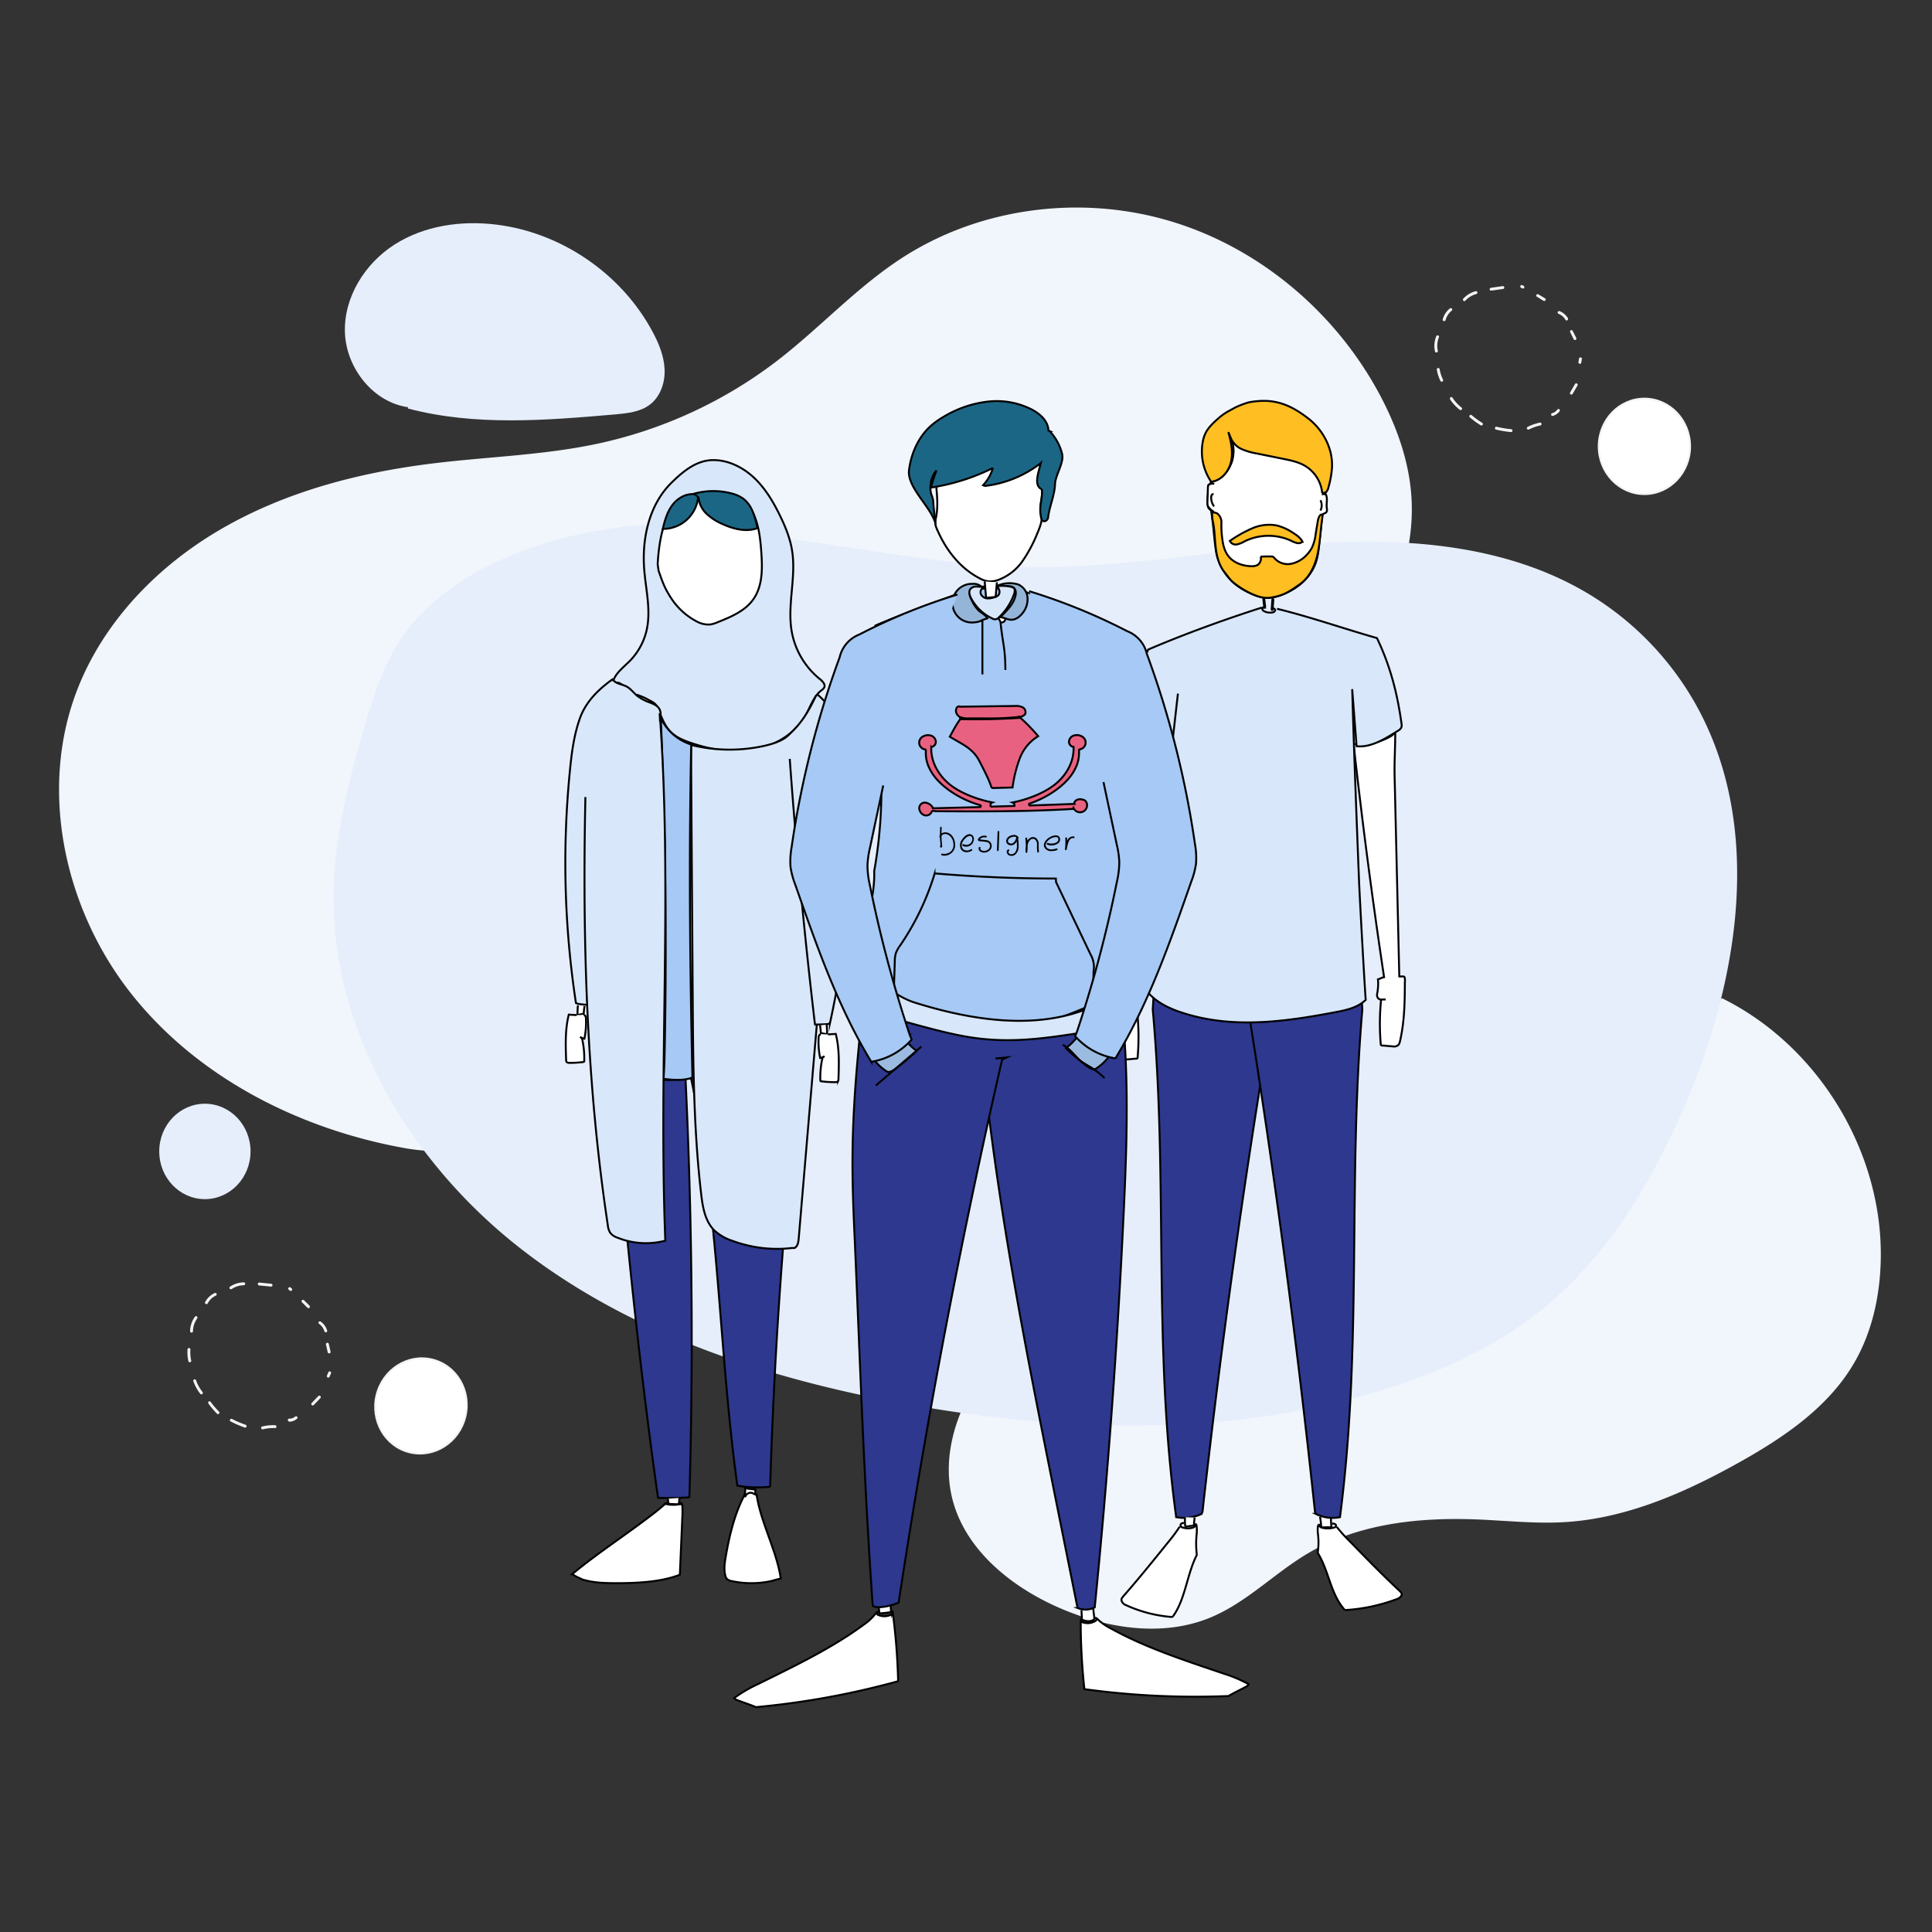 <svg xmlns="http://www.w3.org/2000/svg" viewBox="0 0 1000 1000"><rect x="0" y="0" width="1000" height="1000" fill="#333333" stroke="none"/><defs><style>.cls-1{fill:#f1f5fc;}.cls-2{fill:#e6eefb;}.cls-3{fill:#f4f4f4;}.cls-4,.cls-7{fill:#fff;}.cls-4{stroke:#f4f4f4;}.cls-10,.cls-11,.cls-12,.cls-13,.cls-14,.cls-4,.cls-5,.cls-6,.cls-7,.cls-8,.cls-9{stroke-miterlimit:10;}.cls-5{fill:#d8e7fa;}.cls-10,.cls-11,.cls-12,.cls-13,.cls-14,.cls-5,.cls-6,.cls-7,.cls-8,.cls-9{stroke:#000;}.cls-6{fill:#2d388e;}.cls-8{fill:#1c6685;}.cls-9{fill:#f5f6f9;}.cls-10{fill:#a6c9f5;}.cls-11{fill:#ffbe21;}.cls-12{fill:#9bbce0;}.cls-13{fill:#e96181;}.cls-14{fill:#95b5d8;}</style></defs><g id="Layer_36" data-name="Layer 36"><path class="cls-1" d="M891.26,516.65c50,24.67,83.39,79.68,82.22,135.4-.39,18.68-4.48,37.55-13.93,53.67-13.5,23-36.64,38.57-59.94,51.54-27.9,15.53-58,28.73-89.89,30.6-14.89.87-29.79-.76-44.7-1.38-30.18-1.24-61.63,2-87.69,17.32-17.43,10.23-31.87,25.49-50.51,33.3-25,10.48-54.17,5.84-79-5.09-25.49-11.22-49.56-31.08-55.38-58.32-4.08-19.09,1.5-39.28,11.55-56s24.29-30.52,38.8-43.59c12.82-11.54,26-22.73,40.48-32.15,42.23-27.54,92.78-38.75,138.88-59.15a373.07,373.07,0,0,0,86.33-53.31c10.07-8.31,20-17.35,32.33-21.76a50.35,50.35,0,0,1,49.63,9.72"/><path class="cls-1" d="M259.28,593.37c-16.65,2.66-33.44,3.83-50,.85-54.63-9.85-107.41-36.68-141.7-80.33s-47.66-105-27.64-156.77c13.79-35.64,42-64.57,75.15-83.65s70.88-28.91,108.81-33.58c28.45-3.51,57.31-4.24,85.36-10.22a233.07,233.07,0,0,0,93.27-43.15c22-17,41-37.9,64.33-53,40.58-26.34,93-32.9,139.32-18.93s85.94,47.82,108.46,90.62c8.76,16.64,15.1,34.83,16,53.6,1.65,33.25-13.73,65.18-33.45,92-42.23,57.45-104,97.06-165.6,132.91C442.3,535.62,361.29,577.1,259.28,593.37Z"/><path class="cls-2" d="M407.75,278.84c40.45,5.21,80.63,13.59,121.4,14.59,49.77,1.22,99.1-8.59,148.77-12s102,.42,144.65,26.16a155.93,155.93,0,0,1,54.88,56.52c35.64,63.1,22.89,143.07-6,209.55-17.3,39.87-40.68,78.24-74.74,105.23C773,697.72,745,710.35,716.05,719.3c-79.47,24.62-165.22,22.2-247.08,7.35-71.19-12.91-142.28-35.85-199.37-80.3s-98.51-113.14-96.89-185.48c.65-28.75,7.88-56.92,15.94-84.53,4.4-15.11,9.17-30.35,17.61-43.64,15.09-23.76,40.66-39.12,67.17-48.57A225,225,0,0,1,410.71,280"/><path class="cls-2" d="M211.16,210.77c-18.09-2.61-31.94-20.3-32.62-38.57s10.3-35.82,25.71-45.64S238.86,114,257,116.27c33.74,4.17,64.88,25.59,80.85,55.6,3.22,6,5.89,12.58,6.15,19.43s-2.22,14.08-7.7,18.19c-5,3.76-11.59,4.43-17.82,5-35.84,3.1-72.53,6.14-107.32-3.05Z"/><path class="cls-3" d="M107.53,674.58c.13-.23.26-.46.41-.68a3.62,3.62,0,0,1,.22-.32l.1-.15s.15-.18.06-.07a10.27,10.27,0,0,1,1-1.14c.18-.17.37-.33.57-.49,0,0,.18-.14.07-.06l.14-.1.33-.23a9.64,9.64,0,0,1,1.37-.77.76.76,0,0,0,.27-1,.79.79,0,0,0-1-.27,10.76,10.76,0,0,0-4.84,4.55.75.75,0,1,0,1.29.76Z"/><path class="cls-3" d="M119.87,667.24a11.65,11.65,0,0,1,6.3-2,.75.75,0,0,0,0-1.5,13.17,13.17,0,0,0-7.06,2.21.78.78,0,0,0-.27,1,.76.76,0,0,0,1,.27Z"/><path class="cls-3" d="M134.19,665.35l6.11.6a.76.76,0,0,0,.75-.75.77.77,0,0,0-.75-.75l-6.11-.6a.75.75,0,1,0,0,1.5Z"/><path class="cls-3" d="M100.81,681.65A13,13,0,0,0,98.39,689a.75.75,0,0,0,1.5,0,11.52,11.52,0,0,1,2.22-6.62.75.75,0,1,0-1.3-.76Z"/><path class="cls-3" d="M97.06,698.49a20.51,20.51,0,0,0,.44,6,.75.75,0,1,0,1.44-.4,19.5,19.5,0,0,1-.38-5.6.75.75,0,0,0-1.5,0Z"/><path class="cls-3" d="M100.05,714.88a22.83,22.83,0,0,0,3.66,6.6.75.75,0,1,0,1.06-1.06,20.53,20.53,0,0,1-3.27-5.94.78.78,0,0,0-.93-.52.75.75,0,0,0-.52.92Z"/><path class="cls-3" d="M107.79,726.38a46.17,46.17,0,0,0,4.52,5.35c.67.69,1.73-.37,1.06-1.06a43.68,43.68,0,0,1-4.28-5,.77.77,0,0,0-1-.27.75.75,0,0,0-.27,1Z"/><path class="cls-3" d="M119.4,735.75a53.69,53.69,0,0,0,7.31,3.15c.92.31,1.31-1.13.4-1.45a50.83,50.83,0,0,1-7-3c-.85-.45-1.61.85-.75,1.29Z"/><path class="cls-3" d="M136.08,739.8a23.53,23.53,0,0,1,6.26-.63c1,0,1-1.46,0-1.5a25.26,25.26,0,0,0-6.66.68c-.94.23-.54,1.67.4,1.45Z"/><path class="cls-3" d="M149.76,735.89a6.58,6.58,0,0,0,4-1.57.75.75,0,0,0,0-1.06.77.77,0,0,0-1.06,0l-.18.15c.16-.12-.05,0-.08.05s-.25.17-.38.25l-.41.22-.21.09c.18-.06,0,0-.06,0a6.5,6.5,0,0,1-.86.25l-.22,0-.12,0c.11,0,.11,0,0,0l-.46,0a.76.76,0,0,0-.75.75.77.77,0,0,0,.75.75Z"/><path class="cls-3" d="M162.4,727.24l3.42-3.57a.75.75,0,0,0,0-1.06.76.76,0,0,0-1.06,0l-3.42,3.57a.75.75,0,0,0,0,1.06.76.76,0,0,0,1.06,0Z"/><path class="cls-3" d="M170.54,712.66l.74-1.72a.66.66,0,0,0,.09-.27.61.61,0,0,0,0-.3.71.71,0,0,0-.34-.45.79.79,0,0,0-.58-.08.75.75,0,0,0-.45.35l-.73,1.71a.49.49,0,0,0-.09.28.61.61,0,0,0,0,.3.82.82,0,0,0,.35.45.73.73,0,0,0,.58.07.69.69,0,0,0,.44-.34Z"/><path class="cls-3" d="M171.08,699.57l-.91-4a.75.75,0,1,0-1.45.39l.91,4a.75.75,0,0,0,1.45-.4Z"/><path class="cls-3" d="M169.33,688.71a8.58,8.58,0,0,0-3.4-4.7.75.75,0,0,0-1,.26.76.76,0,0,0,.27,1l.27.2h0l.13.11a6.14,6.14,0,0,1,.47.42c.16.16.31.32.46.49a2.11,2.11,0,0,0,.19.23c.05.07-.06-.08,0,0a1.13,1.13,0,0,1,.1.13,8,8,0,0,1,.65,1.09l.13.27c.09.2,0-.08,0,0a.94.94,0,0,1,.06.15c.08.21.15.42.22.64a.75.75,0,1,0,1.44-.4Z"/><path class="cls-3" d="M160.19,675.8,157.35,673a.75.75,0,0,0-1.06,0,.77.77,0,0,0,0,1.06l2.83,2.82a.75.75,0,0,0,1.07-1.06Z"/><path class="cls-3" d="M151,666.91l-.52-.45a.61.61,0,0,0-.24-.15.59.59,0,0,0-.29-.07.57.57,0,0,0-.29.07.55.55,0,0,0-.24.15l-.12.15a.75.75,0,0,0-.1.38l0,.2a.7.7,0,0,0,.2.33l.52.45a.61.61,0,0,0,.24.15.64.64,0,0,0,.58,0A.61.61,0,0,0,151,668l.12-.16a.69.69,0,0,0,.1-.37l0-.2a.69.69,0,0,0-.19-.33Z"/><ellipse class="cls-4" cx="217.89" cy="727.75" rx="24.69" ry="23.63" transform="translate(-540.76 767.17) rotate(-76.31)"/><ellipse class="cls-2" cx="106.05" cy="595.98" rx="23.63" ry="24.69"/><ellipse class="cls-4" cx="851.14" cy="231.04" rx="23.63" ry="24.69"/><path class="cls-3" d="M748.23,165.68a9,9,0,0,1,1.22-2.72,9.49,9.49,0,0,1,2-2.19.76.76,0,0,0,0-1.06.75.75,0,0,0-1.06,0,10.68,10.68,0,0,0-3.63,5.57.75.75,0,0,0,1.45.4Z"/><path class="cls-3" d="M758.48,155.63a11.64,11.64,0,0,1,5.66-3.44.75.75,0,0,0-.4-1.45,13.1,13.1,0,0,0-6.32,3.83.76.76,0,0,0,0,1.06.75.75,0,0,0,1.06,0Z"/><path class="cls-3" d="M772,150.41l6.08-.86a.75.75,0,0,0,.52-.92.78.78,0,0,0-.92-.53l-6.08.87a.74.74,0,0,0-.52.92.77.77,0,0,0,.92.52Z"/><path class="cls-3" d="M743.36,174.17a13.08,13.08,0,0,0-.6,7.75c.22.94,1.66.54,1.45-.4a11.57,11.57,0,0,1,.6-7,.75.75,0,0,0-1.45-.4Z"/><path class="cls-3" d="M743.71,191.43a20.63,20.63,0,0,0,1.85,5.71.75.75,0,1,0,1.29-.76,19.39,19.39,0,0,1-1.69-5.35.75.75,0,1,0-1.45.4Z"/><path class="cls-3" d="M750.5,206.63a22.12,22.12,0,0,0,5,5.42.76.76,0,0,0,1.06,0,.75.75,0,0,0,0-1.06,21.08,21.08,0,0,1-4.73-5.11.77.77,0,0,0-1-.27.75.75,0,0,0-.27,1Z"/><path class="cls-3" d="M760.75,216a47.52,47.52,0,0,0,5.65,4.13.75.75,0,1,0,.76-1.3,43.47,43.47,0,0,1-5.35-3.89.77.77,0,0,0-1.06,0,.75.75,0,0,0,0,1.06Z"/><path class="cls-3" d="M774.25,222.32a53.52,53.52,0,0,0,7.86,1.32.76.76,0,0,0,.75-.75.78.78,0,0,0-.75-.75,51.11,51.11,0,0,1-7.47-1.26.75.75,0,0,0-.39,1.44Z"/><path class="cls-3" d="M791.41,222.29a23.42,23.42,0,0,1,5.94-2.08.75.75,0,0,0-.4-1.45,25.17,25.17,0,0,0-6.3,2.24.75.75,0,0,0-.27,1,.76.76,0,0,0,1,.27Z"/><path class="cls-3" d="M803.78,215.26a6.56,6.56,0,0,0,3.52-2.48.76.76,0,0,0-.27-1,.78.78,0,0,0-1,.27.86.86,0,0,1-.07.1c-.06.08.12-.14,0,0l-.13.17-.32.33-.34.31a.31.31,0,0,0-.09.07s.11-.09,0,0a1.33,1.33,0,0,1-.19.14,6,6,0,0,1-.77.45l-.11.05s-.16.07,0,0l-.05,0-.09,0a3.53,3.53,0,0,1-.46.15.75.75,0,0,0,.4,1.45Z"/><path class="cls-3" d="M814,203.86l2.48-4.28a.75.75,0,1,0-1.29-.76l-2.49,4.28a.75.75,0,0,0,1.3.76Z"/><path class="cls-3" d="M818.46,187.76l.31-1.84a.83.83,0,0,0-.08-.58.77.77,0,0,0-.45-.34.75.75,0,0,0-.92.52l-.31,1.84a.83.83,0,0,0,.08.58.77.77,0,0,0,.45.34.73.73,0,0,0,.92-.52Z"/><path class="cls-3" d="M815.87,174.92,814,171.23a.75.75,0,0,0-1-.27.77.77,0,0,0-.27,1l1.84,3.68a.74.74,0,0,0,1,.27.76.76,0,0,0,.27-1Z"/><path class="cls-3" d="M811.6,164.78a8.71,8.71,0,0,0-4.42-3.76.75.75,0,0,0-.92.53.77.77,0,0,0,.52.92l.17.07c-.06,0-.08,0,0,0l.31.15c.19.09.38.2.57.31l.52.34.12.09c.06.05.1.09,0,0a2.75,2.75,0,0,1,.26.22,8.5,8.5,0,0,1,.9.9l.09.13c0,.05.08.1,0,0l.18.26c.13.18.25.38.37.57a.74.74,0,0,0,1,.27.75.75,0,0,0,.27-1Z"/><path class="cls-3" d="M799.66,154.41l-3.42-2.07a.75.75,0,0,0-1,.27.76.76,0,0,0,.27,1l3.42,2.08a.75.75,0,0,0,.76-1.3Z"/><path class="cls-3" d="M788.63,147.94l-.62-.31a.66.66,0,0,0-.28-.09.74.74,0,0,0-.55.15.48.48,0,0,0-.19.21l-.08.18a.9.9,0,0,0,0,.4l.08.18a.7.7,0,0,0,.27.27l.61.31a.57.57,0,0,0,.28.08.51.51,0,0,0,.3,0,.55.55,0,0,0,.25-.13.8.8,0,0,0,.2-.21l.07-.18a.68.68,0,0,0,0-.4l-.07-.18a.87.87,0,0,0-.27-.27Z"/></g><g id="Layer_18" data-name="Layer 18"><g id="Layer_16" data-name="Layer 16"><path class="cls-5" d="M369.21,238.14c-8.55,0-15.44,5.63-21.55,11.61-11.69,11.44-15.53,29-14.19,45.31.83,10.22,3.45,20.55,1.34,30.58A33.38,33.38,0,0,1,326,342.09c-3.69,3.72-8.6,7.19-9,12.41,3.68-3.66,6.61,2.23,10.95,5.07s10.47,2,12.48,6.8c1.81,4.3,3.3,8.93,6.56,12.28,2.86,3,6.8,4.58,10.69,5.9,10.47,3.55,21.76,5.4,32.64,3.42s21.29-8.18,26.71-17.81c2.5-4.45,4.07-9.7,8.1-12.82a4.72,4.72,0,0,0,1.48-1.47c.78-1.62-.88-3.3-2.29-4.42a40.88,40.88,0,0,1-14.53-24.6c-2.38-13.65,2.32-27.74.26-41.43-1-6.72-3.63-13.1-6.65-19.19-3.45-7-7.54-13.75-13.22-19.05S377,238.12,369.21,238.14Z"/></g><g id="Layer_60" data-name="Layer 60"><path class="cls-5" d="M317.3,352.58l-.38-.89c-7.41,5.35-13.76,11.61-16.81,20.24S295.87,389.7,295,398.8a482,482,0,0,0,3.1,120.36l1.13.46c1.89.27,3.8.45,5.71.58l-.07.43"/></g><g id="Layer_17" data-name="Layer 17"><path class="cls-6" d="M340.65,775.71C331.22,709,325,647.89,319,580.74c9.05-6.11,12-11.1,19.55-19a9,9,0,0,1,3-2.3,9.62,9.62,0,0,1,3.74-.44c2.83.06,5.61-.35,8.44-.25l1.11-.14c3.42,71.59,4.09,144.55,2,216.19l-.67.25c-5.1.33-10.22.41-15.33.24"/><path class="cls-6" d="M398.64,769.52c1.19-40.79,3.48-82.11,6.59-122.8l-.05-.31c.83-12.1,1.49-23.52,2.31-35.63,1.26-18.35,2.48-37-1.7-54.94-16.17,2.51-33.36-3.14-48.77,2.37l.74.2C372.2,627.59,372,699,381.65,769a65.32,65.32,0,0,0,17,.56"/><path class="cls-7" d="M351.59,775.32a13.18,13.18,0,0,1-.3,3.34l-5.46-.27a12.28,12.28,0,0,0-.16-2.68"/><path class="cls-7" d="M351.87,815.53l1.27-29.4a65.2,65.2,0,0,0,.05-7L351.84,778a.84.84,0,0,1,1.07.35,18.32,18.32,0,0,1-8.8,0,1,1,0,0,1,.92-.28l-.68.25c-1.8,1.7-3.74,3.25-5.69,4.78-13.94,10.85-28.9,20.38-42.49,31.67a29.18,29.18,0,0,0,4.63,2.43l.32.24c5.81,1.85,12,2,18.1,2,10.25,0,22.84-.55,32.39-4.27"/><path class="cls-7" d="M391,773.18A10.31,10.31,0,0,1,391,771l-5.28-.66-.14,3.13"/><path class="cls-7" d="M391.62,773.61c2.14,14.54,10.34,28.84,12.5,43.38l-3.66,1,.27,0a48.45,48.45,0,0,1-22.05.36,4.52,4.52,0,0,1-2.44-1.12,3.93,3.93,0,0,1-.8-1.67c-.86-3.21-.36-6.62.21-9.9,1.86-10.72,4.4-21.44,9.33-31.14l.58-1.42c0,.44-.33,1.17,0,1.41s.59-.83.95-1.09c2.76-2,4,.6,5.07.18-.13-.15.12.15,0,0"/></g><g id="Layer_15" data-name="Layer 15"><path class="cls-7" d="M340.41,292c.55-9.56,1.87-17.3,5.14-25.18a19.63,19.63,0,0,1,3.39-5.89,16.57,16.57,0,0,1,6.64-4.11,39.35,39.35,0,0,1,21.57-1.18,18.4,18.4,0,0,1,6.29,2.27A15.14,15.14,0,0,1,387,261.2c5.3,6.6,6.37,15.56,7,24,.66,8.65.88,18.07-4.17,25.12-4.29,6-11.52,9-18.37,11.74a15.7,15.7,0,0,1-3.83,1.17,12.57,12.57,0,0,1-7-1.56A35.39,35.39,0,0,1,347,309c-3.43-5.29-4.32-8.64-6.12-13.57Z"/><path class="cls-8" d="M342.86,274.64c1.08-4.75,2.37-9.64,5.37-13.49s8.15-6.42,12.82-5l.35.66a18.24,18.24,0,0,1-17.72,16.94"/><path class="cls-8" d="M361.56,257.57A13.52,13.52,0,0,0,365.8,266a28.11,28.11,0,0,0,8.09,5.21c5.7,2.6,12.3,4.32,18.17,2.15-1.24-5.75-2.82-12.05-7.63-15.44a18,18,0,0,0-5.85-2.53,37,37,0,0,0-19.18.11Z"/><path class="cls-5" d="M408.77,392.78q4.94,68.64,13,137l.1.51c2.18,0,4.36-.06,6.53-.22l1.16-.38a482.12,482.12,0,0,0,11-119.9c-.32-9.14-.9-18.35-3.38-27.15s-7-17.26-14-23.08l-.85.62c-4.4,9.11-7.61,14.3-14.53,20.63-3,2.75-8,4.28-11.94,5.18a82.87,82.87,0,0,1-38.92-.61l.72.57.89,131.13c.23,33.74.46,67.55,4.38,101.06.79,6.71,2,13.93,6.76,18.69a25.33,25.33,0,0,0,9.22,5.36,66.7,66.7,0,0,0,31,3.77l1.32,0c1.66-.81,2-3,2.17-4.81l9.35-110.4"/><path class="cls-9" d="M329.54,359.57c6.09,2,11.31,5,12,10.95"/><path class="cls-10" d="M343.45,558.41c.44-6.64.54-12.1.66-18.43,1.07-56.49.21-111.94-2.08-168.4l-.47-1.06a25.93,25.93,0,0,0,16.22,14.85c-1.24,57.06-.67,115.31.63,172.37-4.69,1.77-10.36,1.23-15.34.63"/><path class="cls-7" d="M427.89,530.4c.13,1.64.21,3.29.24,4.94l-3.24-.62c-.09-1.34-.23-2.68-.41-4"/><path class="cls-7" d="M424.87,535.34a1.28,1.28,0,0,0-1,.88,3.82,3.82,0,0,0-.17,1.39,40.17,40.17,0,0,0,.82,10,6.15,6.15,0,0,0,2.21-.92l-1,.81a46,46,0,0,0-1.13,11.63.6.6,0,0,0,.14.45.67.67,0,0,0,.31.1,56.48,56.48,0,0,0,7.12.45c.61,0,1.32-.07,1.63-.59a2,2,0,0,0,.18-.86c.28-7.88.55-15.88-1.39-23.52l-4.06.24"/><path class="cls-7" d="M299.11,520.41c-.12,1.64-.21,3.29-.24,4.94l3.24-.62c.09-1.34.23-2.68.41-4"/><path class="cls-7" d="M302.13,525.35a1.31,1.31,0,0,1,1,.88,4.05,4.05,0,0,1,.17,1.39,41.18,41.18,0,0,1-.82,10,6.07,6.07,0,0,1-2.21-.92l1,.81a46,46,0,0,1,1.13,11.63.56.56,0,0,1-.14.44.64.64,0,0,1-.31.11,56.48,56.48,0,0,1-7.12.45c-.6,0-1.32-.07-1.63-.59a1.82,1.82,0,0,1-.17-.86c-.28-7.88-.55-15.88,1.38-23.52l4.06.24"/></g><path class="cls-5" d="M317.22,351.73c1.46,2.26,4.69,2.35,7.07,3.6,2.13,1.12,3.58,3.19,5.43,4.74a23.3,23.3,0,0,0,6.6,3.53c1.68.66,3.46,1.34,4.57,2.75a5,5,0,0,1,.66,5l-.09-2.22c6.65,89.69-.62,182.83,2.89,272.7l-.06.36a39.47,39.47,0,0,1-24.68-1.57A8,8,0,0,1,316,638.3a8.73,8.73,0,0,1-1.41-4.22C303.53,560.87,301.44,486.57,303,412.56"/></g><g id="Layer_14" data-name="Layer 14"><g id="Layer_12" data-name="Layer 12"><path class="cls-7" d="M685,265.13c.93,0,.3.25.63-.62a7.93,7.93,0,0,0,.68-2.93c-.07-1.87-.2-4.62-.28-6.49,0-.35.21-.08,0-.35s.1-.93-.07-.63l-.1.11c-1-.42-1.07-1.73-1.18-2.79-.41-3.8-3-7.08-6.23-9.18s-6.91-3.23-10.57-4.32c-2.65-.79-5.3-1.58-8-2.15-4.11-.85-8.33-1.18-12.39-2.27s-8.06-3.1-10.48-6.53a5.39,5.39,0,0,1-1.2-3.76l0,.5a18.79,18.79,0,0,1,1.84,15.19c-1.68,5-5.58,9.75-10.8,10.43l.21-.49c.39-.12,1.25.32-.23,1.19-.47.29-.49.56-1.1.82s-.19,1-.22,1.67c-.15,3.35-1,6.86-.13,10.11.09.37.3.44.54.74a1.93,1.93,0,0,0,1.93.86l-.54.14-.39.4c1.24,7.41,1.42,14,2.56,20.94a28.3,28.3,0,0,0,11.06,17.57,34.59,34.59,0,0,0,5.16,3.1c3.65,1.83,7.65,3.31,11.72,3a21.25,21.25,0,0,0,5.48-1.3c8.22-2.92,15.35-8.78,18.21-17a34.5,34.5,0,0,0,1.5-7.89c.62-5.8,1.49-11.82,1.69-17.65"/></g><g id="Layer_13" data-name="Layer 13"><path class="cls-9" d="M604.15,521.45a16.14,16.14,0,0,0,2.91,6.83,3.75,3.75,0,0,0,1.8,1.48c1.16.35,1.5-1.45,2.42-2.24,2.08-1.78,3.1-4,4.33-6.44"/><path class="cls-6" d="M659.59,517.36q-22.35,131.89-37.16,265l-.47,1.22a21,21,0,0,1-13.19,1.67l0-.11C596.63,696,604.7,612.29,596.67,522.55l.51-8.7c3.09-7.05,5.7-12.62,6-20.38,1.11,2.84,2.27,5.67,3.47,8.47"/><path class="cls-7" d="M618.33,785.46l-.42,4.15-4.42.6a34.47,34.47,0,0,1-.15-4.88"/><path class="cls-7" d="M688.9,784.94a42.29,42.29,0,0,0,.27,5.51l-5.29.15a41.56,41.56,0,0,0-.63-5.51"/><path class="cls-7" d="M691.91,790.34a85,85,0,0,0,7,7.73c8.5,8.72,17,17.44,25.92,25.76l.23.35c.81.79.49,1.38,0,2.13a4.27,4.27,0,0,1-2.24,1.44,91.27,91.27,0,0,1-26.23,5.6,1.44,1.44,0,0,1-1.1-.68c-6.85-8.14-7.76-19.78-13.39-28.82l0-.55a35.29,35.29,0,0,0,.08-9.24,16.35,16.35,0,0,1,0-4.25l.49-.56c-.51.07.09.11.31.57a2,2,0,0,0,1.2.89,11.58,11.58,0,0,0,5.82.07,2.52,2.52,0,0,0,1.1-.37.94.94,0,0,0,.4-1,1.08,1.08,0,0,0-.49-.52,2.1,2.1,0,0,0-1.49-.23"/><path class="cls-6" d="M645.27,517.36q21.26,131.89,35.34,265l.44,1.22a19.09,19.09,0,0,0,12.54,1.67l0-.11c11.59-89.22,3.92-172.89,11.55-262.63l-.49-8.7c-2.94-7.05-5.42-12.62-5.74-20.38-1,2.84-2.16,5.67-3.3,8.47"/><path class="cls-7" d="M610.62,790.21a93.29,93.29,0,0,1-6.26,8.39c-7.63,9.46-15.27,18.93-23.26,28l-.21.38c-.73.86-.44,1.5,0,2.32a3.83,3.83,0,0,0,2,1.55,69.73,69.73,0,0,0,23.54,6.09c.4,0,.73-.37,1-.74,6.15-8.84,7-21.48,12-31.29l0-.59a46.8,46.8,0,0,1-.07-10,20.91,20.91,0,0,0,0-4.61L619,789c.45.07-.08.12-.28.62a1.85,1.85,0,0,1-1.08,1,8.61,8.61,0,0,1-5.22.08,2.1,2.1,0,0,1-1-.41,1.12,1.12,0,0,1-.36-1.1,1.13,1.13,0,0,1,.44-.56,1.66,1.66,0,0,1,1.34-.26"/></g><g id="Layer_11" data-name="Layer 11"><path class="cls-11" d="M635.8,223.67c1.41,5,2.53,10.28,1.38,15.34s-5.12,9.82-10.29,10.33a27.88,27.88,0,0,1-4.33-20.72,17,17,0,0,1,1.49-4.59c1.57-3,4.18-5.38,6.74-7.63,3.22-2.83,5.68-3.84,8.81-5.61a48.39,48.39,0,0,1,5.4-2.12c1.74-.7,5.71-1.06,7.59-1.15,9.6-.45,17.11,3.25,24.68,9.17s12.55,15.36,12.19,25a48.55,48.55,0,0,1-1.82,10.4,5.45,5.45,0,0,1-1,2.32,1.89,1.89,0,0,1-2.3.5,18.41,18.41,0,0,0-9-13.87c-3.38-1.95-7.28-2.76-11.1-3.53l-13.75-2.79a34,34,0,0,1-7.57-2.17,11.25,11.25,0,0,1-5.63-5.29Z"/><path class="cls-11" d="M637.2,279.55a65.64,65.64,0,0,1,11.06-6.13,21.92,21.92,0,0,1,12.39-1.48,27,27,0,0,1,8.74,3.93c1.88,1.19,3.78,2.54,4.77,4.53a3.22,3.22,0,0,1-2.88.67,12.08,12.08,0,0,1-2.86-1.13,28.18,28.18,0,0,0-24.28.28,12.62,12.62,0,0,1-4,1.59,3.32,3.32,0,0,1-3.58-1.85Z"/><path class="cls-11" d="M652.38,288.14c.8,1-.13,3.34-1.16,4.09a5.88,5.88,0,0,1-3.65.83c-4.51-.11-9.2-1.79-11.91-5.4-1.94-2.6-2.67-5.89-3.06-9.11a53.66,53.66,0,0,1-.38-8.5,5.88,5.88,0,0,0-1.57-3.72c-.86-1-1.9-1-3.22-1.16h0a19.25,19.25,0,0,0,.56,5.74c.76,4.3.77,8.68,1.32,13s1.72,8.72,4.43,12.13c1.59,2,3.21,4.43,5.27,5.95a49.44,49.44,0,0,0,8.49,5.23c3,1.37,6.33,2.55,9.59,2.18a29.47,29.47,0,0,0,5.85-1.32c3.46-1.15,7-3.64,10-5.78,5.2-3.79,8-10.13,9.24-16.43s1.37-12.79,2.44-19.13l-.42-.72c-1.49.7-1.93,2.57-2.2,4.19l-1,6.17a23.92,23.92,0,0,1-1.87,6.95,15.34,15.34,0,0,1-2.47,3.51,15,15,0,0,1-8.5,5,9.14,9.14,0,0,1-8.9-3.42l-.61-.36c-2.08-.07-4.17-.05-6.25.06"/><path class="cls-7" d="M628.5,250.43a3.67,3.67,0,0,0-2,.07,1.8,1.8,0,0,0-1,.64,2.49,2.49,0,0,0-.29,1.3l-.23,7.05a8.36,8.36,0,0,0,.12,2.18c.15.68,2.22,3,3.35,3.23"/><path class="cls-7" d="M684.21,255.75c.65.18,1.48-.25,2,.22a1.24,1.24,0,0,1,.26.46c.7,2,0,4.19.25,6.28a7.94,7.94,0,0,1,.13,1.37,1.6,1.6,0,0,1-.52,1.23,2,2,0,0,1-.62.32,11.83,11.83,0,0,1-2.22.92"/><path class="cls-7" d="M628.14,255.73a1.05,1.05,0,0,0-1,.61,2.59,2.59,0,0,0-.22,1.26,7.19,7.19,0,0,0,1.5,4.51"/><path class="cls-7" d="M683.47,258.92a5.9,5.9,0,0,1,0,5.32"/><path d="M653.39,310.09l.47,4a.75.75,0,0,0,1.5,0l-.47-4a.75.75,0,0,0-1.5,0Z"/><path d="M658.06,310.36l-.34,5.1a.75.75,0,1,0,1.5,0l.34-5.1a.75.75,0,0,0-1.5,0Z"/><path class="cls-7" d="M588.65,524.16a123.57,123.57,0,0,1,.18,23.16.86.86,0,0,1-.12.44.81.81,0,0,1-.61.2c-2.23.12-3.18.31-5.41.43a3.44,3.44,0,0,1-3.11-.78,4.45,4.45,0,0,1-.79-1.9c-2.32-10-2.51-20.19-2.54-30.4a7.08,7.08,0,0,1,.16-2.73c.36-.65,2-.25,2.75-.35v-.15q1.23-51.71,2.45-103.43c.17-7.3-.34-14.49-.34-22.45h.37a8.73,8.73,0,0,0,1.76,1.57,32.53,32.53,0,0,0,19.83,4.13l-.29.66q-6.77,60.17-15.84,120h.17c.8.28,2.25.89,3.05,1.18a25.48,25.48,0,0,0,.35,7.08,3.91,3.91,0,0,1,.09,1.52,2.15,2.15,0,0,1-1.7,1.8c-.85.07-1.87-.08-2.78,0"/><path class="cls-7" d="M714.86,517.35a124.43,124.43,0,0,0-.18,23.16.83.83,0,0,0,.12.44.79.79,0,0,0,.6.21c2.22.12,3.16.31,5.37.42a3.38,3.38,0,0,0,3.09-.78,4.56,4.56,0,0,0,.78-1.9c2.3-9.95,2.49-20.18,2.51-30.4a6.91,6.91,0,0,0-.15-2.73c-.36-.64-1.93-.24-2.73-.35v-.14q-1.21-51.72-2.42-103.44c-.18-7.3.33-14.48.33-22.44h-.37a9.17,9.17,0,0,1-1.74,1.56,32.06,32.06,0,0,1-19.67,4.13l.29.67q6.7,60.15,15.7,120h-.16c-.8.29-2.23.9-3,1.18a26,26,0,0,1-.35,7.09,3.86,3.86,0,0,0-.09,1.51,2.14,2.14,0,0,0,1.68,1.8c.85.07,1.86-.07,2.76,0"/><path class="cls-5" d="M661,315.11c16.56,4,35.33,10.52,51.71,15.16,6.9,14.42,10.52,28.49,12.7,44.2a3.94,3.94,0,0,1-.1,2.13,4,4,0,0,1-1.65,1.58c-6.27,3.95-14,8.93-21.5,8.06l-2.26-29.54c.93,33.22,2.24,66.43,3.55,99.64.3,7.59,2.84,53.61,3.44,61.17-4,4-9.94,5.3-15.52,6.36-22.41,4.27-45.54,7.66-67.93,3.3a100.19,100.19,0,0,1-10.14-2.54c-6.9-2.11-13.78-5.12-18.66-10.42l-.68-.62c.48-7.57,4.3-47.88,5.08-55.43,3.43-33.06,6.85-66.12,10.65-99.14L606,391.59c-7.08.86-17.47-1.09-23.41-5a3.83,3.83,0,0,1-1.56-1.58,4.14,4.14,0,0,1-.11-2.13,169.87,169.87,0,0,1,13.39-46.67c18.92-8.09,38.8-15.3,58.39-21.6l1.81-.06c-.34-.47-1.19,0-1.15.62s.59,1,1.11,1.26a6.71,6.71,0,0,0,4,.6,1.83,1.83,0,0,0,1.5-.92c.23-.56-.4-1.35-.92-1"/></g></g><g id="Layer_20" data-name="Layer 20"><g id="Layer_2" data-name="Layer 2"><g id="Layer_12-2" data-name="Layer 12"><path class="cls-7" d="M450.41,491.51a21.35,21.35,0,0,0,7.83,5.09c18.65,8,39.8,7.6,60,5.63,19.67-1.91,39.78-5.33,56.64-15.64l.43-.27a19,19,0,0,0-.27-10.26l-.27-.55a22.09,22.09,0,0,1-8.29,4.28c-30.2,10.16-62.89,10.87-94.57,7.44-7.49-.8-15.28-2-21.42-6.33l-.38.54A19,19,0,0,0,450,492.1"/><path class="cls-7" d="M461,830.66a20.27,20.27,0,0,0,.3,3.48l-.7.37c-1.45.23-2.91.39-4.37.51l-1,.06c-.14-.72-.34-2.46-.38-3.2"/><path class="cls-7" d="M565.8,832.37c.12,1.42.49,3.55.61,4.9v.87c-1.72,1.42-4.54,1.18-6.45.07v-.93l-.19-3.84"/><path class="cls-7" d="M636.11,877.85a423.86,423.86,0,0,1-74.85-3.55l-.1-1.13a330.18,330.18,0,0,1-1.79-34.44l.15-.43c-.43,0,0,.46.21.84a1.66,1.66,0,0,0,1.07.7,7.75,7.75,0,0,0,6-.73,1.59,1.59,0,0,0,.82-.89c.09-.4-.26-.9-.66-.78l1.41.87a26.85,26.85,0,0,0,6.36,4.45c18.42,10.23,38.64,16.7,58.58,23.48a69.74,69.74,0,0,1,13,5.5l-.62.87c-2.47,1.46-7.44,3.75-9.87,5.29"/><path class="cls-7" d="M524.05,500.82a74.3,74.3,0,0,0-.2-12.39l-23.2,1.05a53.49,53.49,0,0,0,0,13.14"/><path class="cls-7" d="M510.22,496.16a26.43,26.43,0,0,0,5.76-.33"/><path class="cls-6" d="M512,578.71c8.93,71.17,22.65,138.37,36.72,208.69l8.92,44.42.32.55a10.46,10.46,0,0,0,7.78,0l.9-.41q10.1-101.46,14.94-203.37c2.28-47.67,3.63-96-6.77-142.59l-1.35,1.33c-15.31,8.89-33.17,12.15-50.81,14-12.46,1.33-25,2-37.52.75s-24.88-4.61-35.71-10.91l.56,2.07c-4.24,35-8.5,70.14-8.73,105.42-.09,14.57.5,29.13,1.19,43.69,2.81,64.73,4.73,124.1,9.27,188.73l.5.42c3.16,1.19,9.89-.59,12.92-2q21.5-141.43,53.54-281l2.52-1.19-5.92.6"/><path class="cls-7" d="M391.12,883.62a422.11,422.11,0,0,0,73.72-13.42V869a332.1,332.1,0,0,0-2.75-34.36l-.22-.4c.45,0,.08.46-.08.87a1.8,1.8,0,0,1-1,.84,7.8,7.8,0,0,1-6.07,0,1.55,1.55,0,0,1-.93-.77c-.15-.39.14-.94.55-.87l-1.28,1.06a27,27,0,0,1-5.75,5.39c-16.93,12.51-36.14,21.58-55,30.94a69.94,69.94,0,0,0-12.26,7.17l.74.77c2.64,1.19,7.87,2.75,10.48,4"/><path d="M516.06,306c.21-.06-.07,0-.08,0h0l.13.09a1.51,1.51,0,0,1,.21.23s.13.17,0,.1c.13.12,0,0,0-.07-.07.09-.2.36-.3.52a3.34,3.34,0,0,1-2.44,1.18,5.73,5.73,0,0,1-3,0,4.57,4.57,0,0,1-1.19-.79,2,2,0,0,1-.44-.51v-.19l-.12.07a.89.89,0,1,0,0-1.78,1.76,1.76,0,0,0-1.62,1.37,2.38,2.38,0,0,0,.7,2,5.34,5.34,0,0,0,3.73,1.78,14,14,0,0,0,1.94-.17,8.84,8.84,0,0,0,2.1-.45,4,4,0,0,0,1.54-1.08,3.15,3.15,0,0,0,.92-1.75c.08-1.19-1.33-2.63-2.57-2.22a.89.89,0,1,0,.48,1.71Z"/><path class="cls-7" d="M539.36,266.69c-1.51-3.73-.51-6.29,0-10.3a42.56,42.56,0,0,0-2.61-20.57,13.21,13.21,0,0,0-1.77-3.34,15.08,15.08,0,0,0-2.62-2.43A19.36,19.36,0,0,0,519.44,225l-8.75-1v-.7a18.25,18.25,0,0,1-3.4,2,35,35,0,0,1-6.41,1.91l-14.35,3.35a1.73,1.73,0,0,0-1.7,1.59c-2.89,11.49,1.88,23.69-.27,35.41a10.6,10.6,0,0,0-.29,4.48l.12.38c4.41,11.21,12.09,21.54,22.85,27a13.06,13.06,0,0,0,4.16,1.46,11.37,11.37,0,0,0,4.91-.58,26.56,26.56,0,0,0,12.93-9.87A71.89,71.89,0,0,0,537,275.84c1.18-2.67,2.47-6.23,2.3-9.15"/><path class="cls-12" d="M557.68,536.52a27.06,27.06,0,0,1-6,6,118.36,118.36,0,0,0,10.44,8.92,9.51,9.51,0,0,0,3.55,2,2.28,2.28,0,0,0,1.88-.5A25.16,25.16,0,0,0,574,546.8c.07-.09-.08-.47.09-.34,3.47,2.7-.51-.58-.86-.78L556.61,535.5Z"/><path class="cls-10" d="M579.17,411.59q-.92-3.68-1.88-7.33c-3.36-12.76-9-24.72-15-36.43-9.77-19.07-20.8-38.38-24.62-59.55a99.78,99.78,0,0,1-13-3.94l-22.23.43c-9,3.69-32.74,11.84-49.32,19q0,14.05.81,28.1c.62,10.41,1.73,20.75,1.7,31.2v3c.27,6,.48,12.05.52,18.08a238,238,0,0,1-3.67,46.76c.65,18.39-9,36-7.3,54.88.44,5,9.2,7.78,18.58,11.85,23.19,9.21,44.55,14.69,69.42,12.74,14.1-1.09,34.72-12,48-17,5.57-35.27,1.46-65.63-1.82-101.17Z"/><path class="cls-5" d="M445.45,503.38c8.65,3.74,18.49,12.59,28,15.55,31.71,9.9,73.87,17.2,106-5.8a.76.76,0,0,1,1.19.72c-.4,3.08.75,7.5.39,10.46-.09.73.07,4.14-.63,4.74-.93.77,1,2-.5,2.2-34.35,5.57-53.88,9.48-78.42,5.54-15.48-2.5-40-10-54.27-14.21a152.61,152.61,0,0,1-1.68-19.21"/><path class="cls-12" d="M468.46,538a27.39,27.39,0,0,0,6,5.92A119.67,119.67,0,0,1,464,552.82a9.79,9.79,0,0,1-3.55,2,2.38,2.38,0,0,1-1.82-.48,25.19,25.19,0,0,1-6.46-6.15c-.07-.08.09-.47-.09-.34-3.47,2.7.51-.57.86-.79l16.58-10.17Z"/><path d="M497.4,372.71q14.93-.25,29.89-.21a.89.89,0,0,0,0-1.78q-15,0-29.89.22a.89.89,0,1,0,0,1.77Z"/><path class="cls-13" d="M496.87,365.78l28.27-.36a8,8,0,0,1,4.15.68,2.79,2.79,0,0,1,1.3,3.56,4,4,0,0,1-3.06,1.4,142.45,142.45,0,0,1-17.77.78h-8.18a11,11,0,0,1-4.27-.55,3.81,3.81,0,0,1-2.52-3.2c0-1.44.72-2.87,2.07-2.37Z"/><path d="M486.64,428.37c-.11,1.65-.14,3.31-.09,5a16.46,16.46,0,0,0,.11,2.36l.11,1.19v1c0,.13,0,.17.26-.09l.38.21-.07.37-.53.06h0c.52.24,1-.53.45-.77h0a.47.47,0,0,0-.55.07c-.5.51.26,1.3.77.75.3-.32.16-.81.11-1.18,0-.62-.12-1.18-.16-1.84a52.57,52.57,0,0,1,0-7.1.44.44,0,0,0-.88,0Z"/><path d="M487.14,433.18c0-.79.85-1.3,1.56-1.45a3.33,3.33,0,0,1,2.48.59,5.63,5.63,0,0,1,2.27,4.19,4.75,4.75,0,0,1-1.44,4.34,5.25,5.25,0,0,1-4.33,1c-.55-.13-.79.73-.23.85a5.53,5.53,0,0,0,6.77-3.94l.06-.24c.5-3.07-1-7.11-4.38-7.65-1.57-.26-3.56.54-3.65,2.37a.45.45,0,0,0,.89,0Z"/><path d="M498.17,437.73a4,4,0,0,0,5.12-1.06c1-1.37,1.3-4-.67-4.74s-3.79,1.3-4.74,2.71a4.49,4.49,0,0,0-.32,5.14c1.28,1.77,3.78,1.58,5.45.52.49-.29,0-1.06-.44-.77a3.44,3.44,0,0,1-3.86.19,3.14,3.14,0,0,1-.56-3.78,7.08,7.08,0,0,1,1.4-1.9,4.21,4.21,0,0,1,2-1.3,1.33,1.33,0,0,1,1.63.81,2.92,2.92,0,0,1-.22,2.09,3.1,3.1,0,0,1-4.17,1.32l-.09,0a.45.45,0,0,0-.58.25.43.43,0,0,0,.13.52Z"/><path d="M510.4,432.65a4,4,0,0,0-3.71,1c-.43.43-.86,1.18-.14,1.6a2.66,2.66,0,0,0,1,.2l1.32.15a10.48,10.48,0,0,1,2.37.39,1.81,1.81,0,0,1,1.08,1.25,2.36,2.36,0,0,1-1.4,2.82,3.59,3.59,0,0,1-2.07.32c-.71-.11-1.68-.6-1.37-1.46.2-.54-.67-.77-.86-.24a1.79,1.79,0,0,0,.58,1.93,3.25,3.25,0,0,0,2,.68,4.1,4.1,0,0,0,3.55-1.66,3.15,3.15,0,0,0,0-3.55c-.93-1.35-2.78-1.27-4.25-1.44a13,13,0,0,0-1.4-.17h0l.24-.25a3.14,3.14,0,0,1,.5-.38,3.17,3.17,0,0,1,2.37-.37c.55.13.79-.72.23-.85Z"/><path d="M516.35,430.51l-.33,9.6a.45.45,0,0,0,.88,0l.34-9.6A.45.45,0,0,0,516.35,430.51Z"/><path d="M527.15,433.41a2.56,2.56,0,0,0-2.74-1.19,4.17,4.17,0,0,0-3.26,1.85,2.21,2.21,0,0,0,.59,3,2.88,2.88,0,0,0,3,.09,4.94,4.94,0,0,0,2.11-3.56H526a28.56,28.56,0,0,1,.36,3.91,5.94,5.94,0,0,1-.71,3.33,2.53,2.53,0,0,1-2.37,1.3,1.57,1.57,0,0,1-1.18-.67c-.18-.32-.23-.79.15-1s.07-1-.45-.77c-1.18.53-.74,2.18.09,2.79a3,3,0,0,0,3.55-.14,5.17,5.17,0,0,0,1.78-3.66,22.32,22.32,0,0,0-.37-5.35.46.46,0,0,0-.57-.29.45.45,0,0,0-.28.29,4.23,4.23,0,0,1-1.65,3,1.86,1.86,0,0,1-2.46-.42c-.75-1.27.84-2.37,1.86-2.65s2.22-.4,2.67.59c.23.52,1,.06.76-.45Z"/><path d="M530.72,434.07a28.86,28.86,0,0,1,.09,6.95h.89a19.21,19.21,0,0,1,.24-3.63,4.19,4.19,0,0,1,1.39-2.73,2,2,0,0,1,2.49-.06,3.35,3.35,0,0,1,.95,2.37,22.83,22.83,0,0,0,.12,4,.44.44,0,0,0,.58.27.45.45,0,0,0,.28-.5,31.36,31.36,0,0,1-.12-4.11,4.12,4.12,0,0,0-1.25-2.76,2.73,2.73,0,0,0-3-.27,4.23,4.23,0,0,0-2.1,2.76,16.37,16.37,0,0,0-.44,4.63c0,.58.83.55.89,0a29.81,29.81,0,0,0-.12-7.19.45.45,0,0,0-.86.23Z"/><path d="M542.12,437.22a6,6,0,0,0,5.76-.87,2.57,2.57,0,0,0,.81-2.14,2,2,0,0,0-1.49-1.75,5.22,5.22,0,0,0-2.84.39,7.51,7.51,0,0,0-2.26,1.38c-1.32,1.18-2.46,3.08-1.28,4.73a3.78,3.78,0,0,0,2.56,1.53,9.09,9.09,0,0,0,3.73-.45.45.45,0,0,0,.26-.58.44.44,0,0,0-.5-.28c-1.52.42-3.41.91-4.74-.16a2.13,2.13,0,0,1-.9-1.7,3.55,3.55,0,0,1,1-2,6.35,6.35,0,0,1,3.7-2c.65-.11,1.48-.14,1.78.58a1.55,1.55,0,0,1-.31,1.63,3.6,3.6,0,0,1-2.08,1,6.14,6.14,0,0,1-3-.21c-.55-.18-.78.69-.24.85Z"/><path d="M551.41,433.82a32.69,32.69,0,0,1-.18,5.77.45.45,0,0,0,.88.12,22.87,22.87,0,0,1,1-4c.39-1,1.31-2.16,2.53-1.91.56.12.81-.73.24-.85a3.19,3.19,0,0,0-3.38,2,10.21,10.21,0,0,0-.71,2.08c-.2.82-.39,1.65-.56,2.48l.88.12a32.69,32.69,0,0,0,.18-5.77c0-.57-.93-.57-.89,0Z"/><path class="cls-13" d="M562.4,415.6a2.43,2.43,0,0,0-.73-1.18,2.89,2.89,0,0,0-1.19-.52,4.44,4.44,0,0,0-2.79,0,2.78,2.78,0,0,0-1.78,2.06l.13.14q-11.44.45-22.87.81a.51.51,0,0,1-.19-1c9.56-3.24,19.72-10.11,23.49-17.93a17.75,17.75,0,0,0,2-9.48l.22-.61a3.56,3.56,0,0,0,1.78-6.41,4.38,4.38,0,0,0-1.19-.63,5.13,5.13,0,0,0-3.85,0,3.57,3.57,0,0,0-2.13,3.07,2.71,2.71,0,0,0,2.37,2.69v.59c.18,7.4-4,14.45-9.84,19S531.26,414,524,415.36l.91.4a7.34,7.34,0,0,1,.17,1.4l-12.42.36a7,7,0,0,1,.17-1.76l.91-.4c-7.27-1.4-16.07-4.54-21.89-9.12s-10-11.64-9.83-19v-.59a2.71,2.71,0,0,0,2.37-2.69,3.57,3.57,0,0,0-2.13-3.07,5.13,5.13,0,0,0-3.85,0,4.38,4.38,0,0,0-1.19.63,3.56,3.56,0,0,0,1.78,6.41l.24.61a17.65,17.65,0,0,0,2,9.48c4.1,8.52,15.8,15.91,26.06,18.7a.53.53,0,0,1,.35.65.51.51,0,0,1-.47.37q-12.21.33-24.41.62l-.08-.54a5.34,5.34,0,0,0-3.17-2.26,2.89,2.89,0,0,0-3.41,4.09,3.77,3.77,0,0,0,2.63,2.37,3.07,3.07,0,0,0,3.18-1.26c.23-.37.4-.82.78-1a1.68,1.68,0,0,1,1.35.13h.15c23.69.13,47.38.26,71.08-1.19l.34-.59a3.65,3.65,0,0,0,6.85-2.52Z"/><path class="cls-13" d="M497.08,372.23q15.39.34,30.79-.67v-.28a88.35,88.35,0,0,1,9.48,9.77,23,23,0,0,0-9.58,11.66,68.72,68.72,0,0,0-3.68,14.89l-9.92.28a1.2,1.2,0,0,1-.7-.12A1.25,1.25,0,0,1,513,407c-1.19-3.71-4-9-5.76-12.47-3.55-7.22-8.75-9-15.62-13.21,1.6-2.92,3.74-7.11,5.92-9.68"/><path class="cls-7" d="M508.57,317.75h0a23.43,23.43,0,0,1,0,2.65c0,.69-.1,0-.08-1.1v29.76"/><path class="cls-7" d="M517.79,321.7c-.26-.31-1-1.85-1.28-2.16a2,2,0,1,1,1.35,2.56c1.19,11.3,2.46,13.3,2.52,24.67"/><path class="cls-10" d="M566.16,519.77c.34-5.92-.44-11.38-.1-17.27a13,13,0,0,0-1.6-8.5L546.6,456.54l-.09-1.81q-31.37,0-62.63-2.65l-.21.43a136.07,136.07,0,0,1-17.77,36.9,16.07,16.07,0,0,0-2.23,4,15.7,15.7,0,0,0-.53,4.26c-.18,6.08-.34,9.9-.52,16"/><path class="cls-14" d="M510.59,320c.25-.33,0-.8-.33-1.11-1.19-1.19-2.62-1.87-3.8-3a17.27,17.27,0,0,1-3.33-4.87c-.77-1.47-1.56-3.18-1-4.74a3.81,3.81,0,0,1,2.44-2.13,8.16,8.16,0,0,1,3.37-.26h.26a5.92,5.92,0,0,0-4.74-1.68,10,10,0,1,0,.64,19.93,9.8,9.8,0,0,0,3.25-.65,17.94,17.94,0,0,1,4.2-1.54"/><path class="cls-14" d="M517.92,319.32c3.11-3.19,6.58-6.44,7.63-10.76a5.71,5.71,0,0,0,.13-2.63,3,3,0,0,0-1.49-2.1,4.63,4.63,0,0,0-1.64-.39,30.69,30.69,0,0,0-6.21,0v-.29a15.73,15.73,0,0,1,10.61-.66,8.17,8.17,0,0,1,4.89,6.78,11.41,11.41,0,0,1-2.62,8.16c-1.51,1.91-3.75,3.56-6.18,3.33s-4.63-1.88-6.86-1.18"/><path class="cls-5" d="M515.83,303.1a7.92,7.92,0,0,1,1.38,2.37,2.73,2.73,0,0,1-.49,2.63,4.18,4.18,0,0,1-1.39.79,9.85,9.85,0,0,1-4.08.85,4.07,4.07,0,0,1-3.44-2,2.62,2.62,0,0,1,1.13-3.53l.05,0,.19-.61a17.55,17.55,0,0,1-3.55,0,4.12,4.12,0,0,0-3.25,1.12c-1.28,1.49-.45,3.79.57,5.47a24,24,0,0,0,10.77,10,2.45,2.45,0,0,0,3.16-.51,30.13,30.13,0,0,0,7.84-11.77c.51-1.19.88-2.82-.13-3.65a3,3,0,0,0-1.25-.51,20.63,20.63,0,0,0-6.6-.41"/><path class="cls-7" d="M516,301.42c-.12,1.8-.55,5.73-.66,7.53l-4.94.52-.72-8.56"/><path class="cls-10" d="M495.57,307.74a304.73,304.73,0,0,0-50.76,20.67,16.62,16.62,0,0,0-10.19,11.75,486.61,486.61,0,0,0-24.88,98.32,41.26,41.26,0,0,0-.57,10.29,43.84,43.84,0,0,0,2.56,9.41c11,31.39,22,63.05,39.3,91.49v-.11a35.1,35.1,0,0,0,20.83-11.5l-.83-2a651.43,651.43,0,0,1-20.84-78.17,46.16,46.16,0,0,1-1.18-10,47.35,47.35,0,0,1,1.27-9l6.87-32.31"/><path class="cls-10" d="M532.67,306a304.47,304.47,0,0,1,50.76,20.69,16.63,16.63,0,0,1,10.18,11.76,485.69,485.69,0,0,1,24.88,98.31,40.25,40.25,0,0,1,.57,10.28,42.18,42.18,0,0,1-2.5,9.38c-11,31.41-22,63.07-39.29,91.5l.06-.11a35.22,35.22,0,0,1-20.83-11.49l.83-2a649.18,649.18,0,0,0,20.83-78.18,46.07,46.07,0,0,0,1.18-10,47.6,47.6,0,0,0-1.31-9l-6.87-32.34"/><path class="cls-7" d="M476.89,541.72l-23.56,20.14"/><path class="cls-7" d="M550.12,540.8c3.82,2,6.25,5.92,9.66,8.56a49.55,49.55,0,0,0,4.74,3A44.07,44.07,0,0,1,571.7,558"/><path class="cls-8" d="M484.77,243.49a10.33,10.33,0,0,0-2.37,4,15,15,0,0,0-.79,5.4c0,3.42,1.29,3.93,1.45,7,.23,4.26.82,6.52,1.05,10.78-2.48-8.56-14.75-18.59-13.6-27.41s5-17.5,11.84-23.3a42,42,0,0,1,6.15-4.28A56.64,56.64,0,0,1,511,207.91a40,40,0,0,1,23.37,4.22c4.14,2.25,8.15,5.92,8.29,10.66l.57.29A26.39,26.39,0,0,1,549.75,235c1.09,4.49-3.55,11-3.67,15.59-.14,5.11-2.5,10.66-3.35,15.7-.33,1.95-.17,2.54-1.46,3.3,0,.23-1.73.44-2.11-.6a18.38,18.38,0,0,1-.65-6.8c.07-1.19,1.52-8.46.45-9.06-3.74-2.13-1.8-7.39-.22-13.53l-.49.44a58.14,58.14,0,0,1-27.43,11.36,2.77,2.77,0,0,1-2-.24,22,22,0,0,0,5-8.59l-.46-.06a108,108,0,0,1-31.5,9.85,75.85,75.85,0,0,1,2.88-8.83"/></g></g></g></svg>